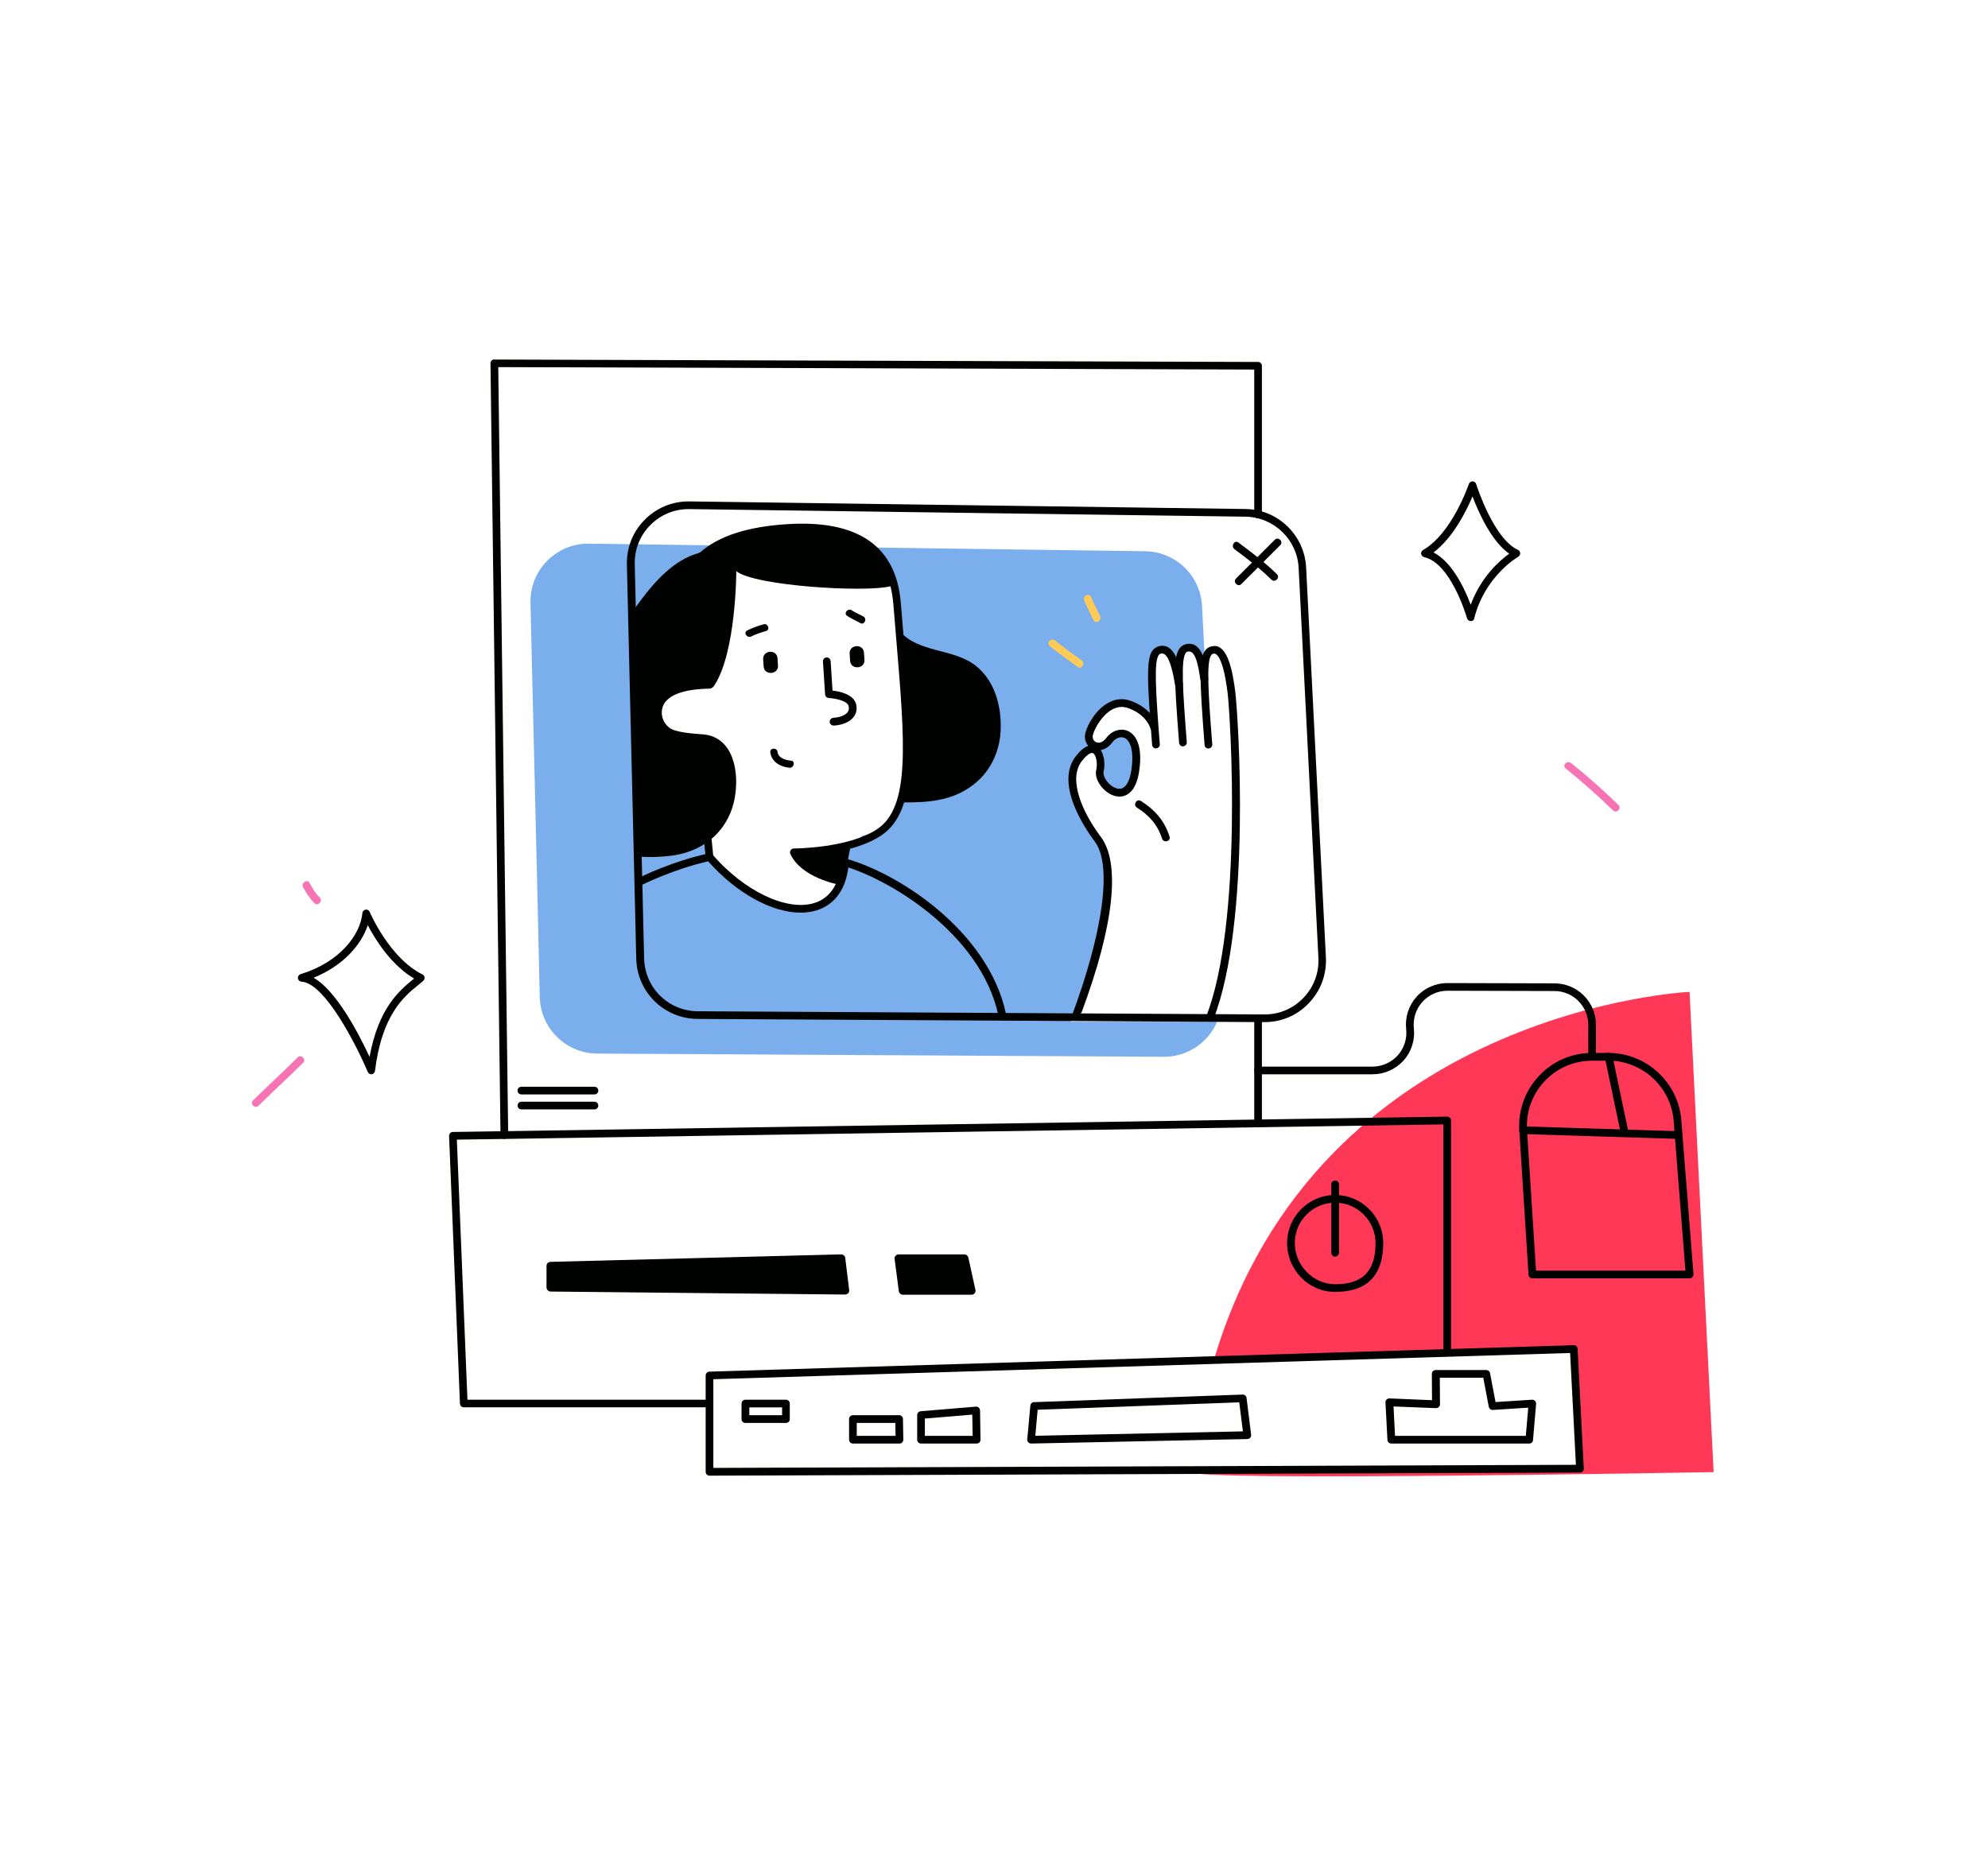<svg width="521" height="491" viewBox="0 0 521 491" fill="none" xmlns="http://www.w3.org/2000/svg">
<g filter="url(#filter0_b_56_788)">
<path d="M312.301 385.902C312.325 385.73 312.35 385.558 312.35 385.387L414.061 385.018L412.44 353.643L318.119 356.516C345.394 264.404 442.784 260.01 442.784 260.01L449.093 385.902C449.093 385.902 312.031 388.357 312.301 385.902Z" fill="#FF3857"/>
</g>
<g filter="url(#filter1_b_56_788)">
<path d="M305.105 277.024L305.053 277.023C305.03 277.023 305.007 277.023 304.985 277.023L156.531 276.189C154.525 276.176 152.578 275.779 150.744 275.008C149.861 274.636 149.008 274.178 148.21 273.645C147.418 273.117 146.673 272.511 145.993 271.843C145.313 271.176 144.693 270.441 144.151 269.659C143.603 268.87 143.129 268.026 142.742 267.15C141.937 265.33 141.505 263.39 141.457 261.385L140.843 234.576L139.321 170.697L139.027 158.029C138.973 155.952 139.334 153.932 140.1 152.023C140.467 151.107 140.928 150.223 141.469 149.394C142.005 148.574 142.624 147.802 143.309 147.099C143.998 146.392 144.76 145.749 145.572 145.189C146.392 144.624 147.271 144.138 148.184 143.745C150.084 142.927 152.105 142.513 154.192 142.513C154.25 142.513 154.309 142.513 154.371 142.514L300.099 144.502C303.968 144.55 307.632 146.055 310.416 148.74C311.775 150.051 312.864 151.581 313.653 153.288C314.468 155.051 314.93 156.935 315.026 158.889L315.811 174.527L315.682 174.591L315.517 174.674C315.517 173.999 315.298 173.993 315.087 173.987C314.876 173.981 314.657 173.974 314.657 173.299C314.654 172.847 314.545 172.417 314.333 172.019C314.139 171.655 313.865 171.329 313.519 171.049C312.875 170.529 312.025 170.219 311.243 170.219C310.628 170.219 310.119 170.404 309.771 170.755C309.442 171.087 309.277 171.546 309.281 172.121C309.297 174.2 309.23 175.649 309.152 177.327L309.152 177.33L309.151 177.338C309.111 178.208 309.069 179.107 309.036 180.173C308.824 179.268 308.775 178.289 308.726 177.342C308.672 176.273 308.616 175.167 308.327 174.159C308.172 173.616 307.964 173.145 307.691 172.718C307.385 172.238 307.005 171.826 306.531 171.458C306.124 171.144 305.581 170.977 304.961 170.977C303.959 170.977 302.912 171.407 302.228 172.098C301.712 172.62 301.443 173.247 301.449 173.913C301.466 175.866 301.493 177.852 301.52 179.772L301.52 179.784L301.52 179.788C301.574 183.632 301.63 187.606 301.597 191.515C301.477 191.346 301.467 190.607 301.457 189.893C301.448 189.223 301.44 188.591 301.334 188.591C301.276 188.591 301.193 188.777 301.081 189.159C299.881 187.731 298.777 186.687 297.705 185.967C297.112 185.569 296.517 185.264 295.935 185.061C295.322 184.847 294.7 184.738 294.089 184.738C293.486 184.738 292.872 184.843 292.264 185.051C291.633 185.266 290.987 185.599 290.343 186.041C289.678 186.497 288.994 187.084 288.311 187.785C287.607 188.508 286.882 189.375 286.155 190.362C285.825 190.808 285.664 191.416 285.69 192.121C285.714 192.763 285.893 193.448 286.196 194.047C286.686 195.02 287.404 195.601 288.116 195.601C288.248 195.601 288.381 195.581 288.512 195.542C289.166 195.349 289.889 194.912 290.654 194.448C291.258 194.082 291.884 193.703 292.526 193.414C293.254 193.085 293.894 192.926 294.482 192.926C295.925 192.926 297.144 193.894 298.209 195.885C298.209 197.307 298.064 199.595 297.657 201.753C297.432 202.945 297.15 203.97 296.821 204.799C296.438 205.764 295.988 206.466 295.484 206.884C294.772 207.477 294.01 207.778 293.221 207.778C292.634 207.778 292.056 207.611 291.503 207.281C290.968 206.961 290.485 206.507 290.068 205.93C289.443 205.068 289.02 204.002 288.845 202.849C288.655 201.599 288.769 200.286 289.175 199.052C289.337 198.571 289.262 198.093 288.958 197.67C288.727 197.348 288.376 197.073 287.943 196.875C287.525 196.684 287.051 196.578 286.608 196.578C286.154 196.578 285.742 196.687 285.418 196.892C284.478 197.493 283.704 198.181 283.116 198.937C282.561 199.651 282.156 200.447 281.914 201.302C281.686 202.103 281.595 202.981 281.642 203.911C281.685 204.773 281.849 205.707 282.129 206.687C282.104 210.373 283.298 212.809 285.369 215.771C285.438 215.869 285.518 215.981 285.602 216.099L285.604 216.101C286.407 217.222 287.902 219.308 288.913 222.948C290.15 227.403 290.288 232.843 289.322 239.118C288.6 243.841 287.451 248.759 285.906 253.734C284.462 258.386 282.663 263.124 280.558 267.817H318.978C318.409 269.156 317.65 270.405 316.723 271.53C315.8 272.65 314.725 273.63 313.528 274.442C311.039 276.131 308.126 277.023 305.105 277.023L305.105 277.024ZM211.185 143.61C209.433 143.61 207.645 143.706 205.873 143.896C204.121 144.083 202.368 144.363 200.664 144.729C198.963 145.093 197.297 145.545 195.712 146.072C194.115 146.603 192.587 147.215 191.171 147.89C190.433 148.248 189.993 149.019 189.993 149.952C189.477 151.982 189.049 154.012 188.635 155.976C187.753 160.164 186.92 164.118 185.341 167.771C184.494 169.73 183.507 171.431 182.322 172.972C181.683 173.804 180.975 174.6 180.217 175.337C179.425 176.108 178.551 176.843 177.619 177.522C177.203 177.827 176.788 178.121 176.388 178.405L176.384 178.408C174.718 179.591 173.145 180.708 172.07 182.128C170.881 183.699 170.398 185.503 170.549 187.808C170.695 190.073 171.536 192.116 173.121 194.056C174.617 195.888 176.582 197.386 178.307 198.61C179.052 199.133 179.844 199.608 180.611 200.068C181.832 200.8 182.985 201.492 183.975 202.364C184.507 202.833 184.94 203.309 185.298 203.819C185.699 204.391 185.998 204.992 186.212 205.656C186.523 206.624 186.632 207.836 186.547 209.363C186.472 210.712 186.259 212.128 186.053 213.498C185.824 215.025 185.607 216.468 185.598 217.686C185.569 220.602 186.149 223.3 187.324 225.706C188.41 227.93 190.009 229.918 192.076 231.615C193.993 233.189 196.303 234.506 198.941 235.531C201.415 236.492 204.128 237.178 207.006 237.571C207.916 237.696 208.803 237.759 209.642 237.759C211.574 237.759 213.295 237.427 214.759 236.773C216.422 236.031 217.77 234.862 218.765 233.299C219.141 232.712 219.416 232.044 219.604 231.258C219.772 230.556 219.858 229.826 219.941 229.119C220.053 228.17 220.169 227.189 220.484 226.254C220.941 224.883 221.667 223.593 222.705 222.31C223.542 221.276 224.576 220.251 225.958 219.085C240.838 215.752 238.43 191.826 236.991 177.53C236.791 175.546 236.603 173.673 236.49 172.121C236.393 170.81 236.331 169.475 236.266 168.062C236.079 164.001 235.885 159.803 234.809 156.099C234.227 154.094 233.448 152.435 232.427 151.025C231.871 150.258 231.234 149.56 230.536 148.951C229.8 148.311 228.97 147.747 228.069 147.276C225.718 146.051 223.032 145.116 220.085 144.496C217.29 143.908 214.295 143.61 211.185 143.61Z" fill="#7BAEED"/>
</g>
<g filter="url(#filter2_b_56_788)">
<path d="M385.46 162.816C385.243 162.816 385.026 162.744 384.849 162.614C384.666 162.478 384.537 162.294 384.478 162.08C384.477 162.076 384.472 162.061 384.465 162.037C384.18 161.088 383.114 157.726 381.34 154.298C380.239 152.172 379.07 150.416 377.864 149.079C376.371 147.423 374.813 146.404 373.234 146.048C372.823 145.952 372.522 145.632 372.448 145.214C372.379 144.823 372.572 144.419 372.939 144.183C380.533 139.858 384.901 127.004 384.944 126.875C385.017 126.669 385.144 126.496 385.312 126.375C385.482 126.252 385.686 126.188 385.902 126.188C386.342 126.188 386.736 126.48 386.859 126.899C386.86 126.901 386.861 126.906 386.864 126.913L386.865 126.919C387.076 127.569 388.217 131 390.048 134.686C391.159 136.92 392.309 138.818 393.469 140.328C394.909 142.202 396.369 143.483 397.808 144.133C398.147 144.279 398.373 144.617 398.398 145.017C398.423 145.391 398.22 145.757 397.882 145.95C397.878 145.952 397.326 146.264 396.432 146.934C395.645 147.522 394.434 148.511 393.129 149.878C391.668 151.408 390.388 153.092 389.324 154.885C387.996 157.121 387.001 159.534 386.368 162.055C386.344 162.482 385.945 162.816 385.46 162.816ZM385.902 130.14C384.292 133.954 380.825 140.932 375.689 144.821C377.86 145.934 379.927 148.04 381.833 151.081C382.57 152.258 383.284 153.578 383.954 155.005C384.478 156.122 384.977 157.305 385.435 158.52C386.615 155.313 388.347 152.356 390.582 149.731C392.47 147.512 394.313 146.01 395.525 145.14C390.889 141.936 387.506 134.367 385.902 130.14Z" fill="#000200"/>
</g>
<g filter="url(#filter3_b_56_788)">
<path d="M97.415 281.613L97.316 281.613C96.924 281.613 96.557 281.372 96.383 280.999C95.919 279.899 94.913 277.607 93.399 274.629C91.945 271.772 90.472 269.165 89.021 266.883C87.244 264.087 85.55 261.865 83.986 260.279C83.101 259.381 82.248 258.679 81.451 258.191C80.592 257.666 79.776 257.378 79.026 257.333C78.537 257.309 78.143 256.945 78.069 256.449C78.02 255.961 78.313 255.517 78.781 255.369C81.28 254.607 83.594 253.57 85.659 252.288C87.551 251.114 89.222 249.743 90.626 248.213C91.926 246.797 92.966 245.284 93.716 243.714C94.071 242.971 94.357 242.221 94.566 241.484C94.772 240.761 94.904 240.047 94.96 239.363C95.009 238.893 95.354 238.528 95.819 238.454C95.873 238.446 95.928 238.441 95.983 238.441C96.391 238.441 96.751 238.687 96.899 239.068C96.947 239.187 102.055 251.147 110.721 255.443C111.025 255.595 111.237 255.894 111.261 256.204C111.31 256.522 111.184 256.869 110.942 257.088C110.401 257.569 109.903 257.986 109.419 258.364L109.392 258.387C108.506 259.11 107.502 259.931 106.438 261.007C105.201 262.259 104.143 263.597 103.204 265.099C102.651 265.984 102.134 266.937 101.668 267.934C101.159 269.021 100.694 270.194 100.285 271.421C99.374 274.152 98.697 277.284 98.274 280.729C98.225 281.167 97.864 281.538 97.415 281.613ZM96.383 242.53C95.513 245.181 93.868 247.798 91.627 250.097C90.409 251.346 89.022 252.494 87.504 253.508C85.88 254.592 84.094 255.533 82.194 256.302C84.83 257.803 87.717 260.992 90.774 265.782C93.341 269.805 95.495 274.128 96.85 277.047C97.4 274.034 98.167 271.275 99.129 268.846C99.959 266.754 100.961 264.838 102.109 263.151C103.044 261.776 104.084 260.532 105.287 259.346C106.325 258.325 107.303 257.523 108.165 256.815L108.192 256.793C108.23 256.762 108.267 256.731 108.302 256.702C108.379 256.636 108.451 256.574 108.536 256.523C105.866 254.945 103.304 252.612 100.922 249.591C98.844 246.955 97.307 244.296 96.383 242.53Z" fill="#000200"/>
</g>
<g filter="url(#filter4_b_56_788)">
<path d="M285.91 156.458C285.394 155.255 283.651 156.286 284.167 157.489C284.903 159.208 285.787 160.853 286.548 162.546C287.088 163.725 288.831 162.694 288.291 161.515C287.53 159.821 286.646 158.177 285.91 156.458Z" fill="#FFCB56"/>
</g>
<g filter="url(#filter5_b_56_788)">
<path d="M276.507 167.898C275.5 167.088 274.077 168.512 275.083 169.322C277.464 171.262 279.969 173.054 282.448 174.846C283.479 175.607 284.51 173.84 283.455 173.103C281.098 171.409 278.741 169.74 276.507 167.898Z" fill="#FFCB56"/>
</g>
<g filter="url(#filter6_b_56_788)">
<path d="M66.334 288.439C65.401 289.347 66.825 290.771 67.758 289.862C71.588 286.057 75.59 282.424 79.419 278.619C80.352 277.71 78.928 276.286 77.996 277.195C74.166 281 70.189 284.658 66.334 288.439Z" fill="#F674B4"/>
</g>
<g filter="url(#filter7_b_56_788)">
<path d="M81.162 231.507C80.573 230.353 78.83 231.384 79.419 232.538C80.229 234.084 81.187 235.508 82.39 236.76C83.274 237.669 84.698 236.245 83.814 235.312C82.734 234.182 81.874 232.906 81.162 231.507Z" fill="#F674B4"/>
</g>
<g filter="url(#filter8_b_56_788)">
<path d="M411.728 200.01C410.722 199.2 409.298 200.624 410.304 201.434C414.625 204.895 418.749 208.578 422.726 212.432C423.659 213.34 425.083 211.917 424.15 211.008C420.173 207.154 416.049 203.471 411.728 200.01Z" fill="#F674B4"/>
</g>
<g filter="url(#filter9_b_56_788)">
<path d="M324.551 142.217C323.52 141.432 322.489 143.199 323.52 143.961C326.883 146.465 330.222 148.993 333.217 151.964C334.15 152.848 335.574 151.424 334.641 150.515C331.523 147.447 328.037 144.82 324.551 142.217Z" fill="#000200"/>
</g>
<g filter="url(#filter10_b_56_788)">
<path d="M323.913 151.669C323.004 152.577 324.428 154.026 325.336 153.093L335.525 142.905C336.433 141.996 335.009 140.572 334.101 141.481C330.713 144.869 327.3 148.281 323.913 151.669Z" fill="#000200"/>
</g>
<g filter="url(#filter11_b_56_788)">
<path d="M331.4 267.938H331.278L182.824 267.104C174.028 267.03 166.964 260.096 166.744 251.318L164.289 147.987C164.19 143.551 165.847 139.383 168.953 136.252C170.484 134.71 172.256 133.51 174.222 132.686C176.196 131.86 178.297 131.44 180.467 131.44H180.664L326.392 133.429C328.471 133.453 330.493 133.872 332.403 134.673C334.251 135.449 335.924 136.552 337.375 137.952C338.827 139.352 339.99 140.985 340.833 142.805C341.705 144.686 342.199 146.694 342.301 148.773L347.481 250.974C347.591 253.204 347.261 255.375 346.499 257.425C345.733 259.486 344.56 261.347 343.013 262.955C342.265 263.751 341.436 264.47 340.549 265.09C339.671 265.705 338.726 266.231 337.741 266.653C336.757 267.074 335.722 267.397 334.665 267.612C333.601 267.829 332.502 267.938 331.4 267.938ZM180.492 133.454C178.59 133.454 176.751 133.819 175.026 134.54C173.308 135.258 171.761 136.305 170.426 137.652C167.7 140.402 166.253 144.055 166.351 147.938L168.806 251.269C169.003 258.97 175.182 265.042 182.873 265.091L331.327 265.925H331.425C333.359 265.925 335.225 265.546 336.97 264.799C338.722 264.049 340.284 262.958 341.613 261.555C342.968 260.139 343.994 258.512 344.661 256.719C345.327 254.929 345.615 253.029 345.517 251.072L340.337 148.871C340.247 147.051 339.813 145.294 339.049 143.648C338.309 142.056 337.289 140.628 336.016 139.404C334.744 138.18 333.278 137.215 331.657 136.536C329.984 135.834 328.213 135.466 326.392 135.442L180.664 133.454H180.492Z" fill="#000200"/>
</g>
<g filter="url(#filter12_b_56_788)">
<path d="M131.171 297.545L128.544 95.253C128.544 94.983 128.642 94.713 128.838 94.541C129.035 94.345 129.256 94.198 129.55 94.247L329.706 94.885C330.271 94.885 330.713 95.327 330.713 95.892V134.877C330.713 135.442 330.271 135.884 329.706 135.884C329.142 135.884 328.7 135.442 328.7 134.877V96.874L130.581 96.235L133.184 297.521C133.184 298.085 132.742 298.552 132.177 298.552C131.637 298.552 131.171 298.11 131.171 297.545Z" fill="#000200"/>
</g>
<g filter="url(#filter13_b_56_788)">
<path d="M328.7 294.501C328.7 295.066 329.142 295.508 329.707 295.508C330.271 295.508 330.713 295.066 330.713 294.501V266.907C330.05 266.932 329.363 266.932 328.7 267.005V294.501Z" fill="#000200"/>
</g>
<g filter="url(#filter14_b_56_788)">
<path d="M122.504 366.924L119.73 298.748L378.266 294.747V354.968C378.929 354.771 379.592 354.6 380.279 354.501V293.716C380.279 293.445 380.181 293.175 379.985 293.004C379.788 292.807 379.518 292.734 379.273 292.709L118.675 296.735C118.405 296.735 118.135 296.858 117.963 297.054C117.766 297.251 117.668 297.521 117.693 297.791L120.54 367.955C120.565 368.495 121.007 368.912 121.547 368.912H186.089C186.064 368.74 186.015 368.568 185.991 368.421C185.868 367.906 185.868 367.39 185.966 366.924H122.504Z" fill="#000200"/>
</g>
<g filter="url(#filter15_b_56_788)">
<path d="M220.435 328.822C220.803 328.822 221.146 328.994 221.343 329.289C221.441 329.436 221.49 329.583 221.515 329.755L222.546 338.176C222.57 338.47 222.497 338.74 222.349 338.937C222.153 339.182 221.834 339.354 221.49 339.354L144.28 338.569C144.133 338.569 143.986 338.544 143.863 338.47C143.495 338.299 143.225 337.93 143.225 337.488V331.817C143.225 331.596 143.298 331.4 143.397 331.228C143.544 330.983 143.863 330.811 144.231 330.786L220.435 328.822Z" fill="#000200"/>
</g>
<g filter="url(#filter16_b_56_788)">
<path d="M235.557 338.47C235.582 338.667 235.68 338.863 235.803 339.011C235.999 339.256 236.294 339.403 236.613 339.403H254.608C254.952 339.403 255.246 339.256 255.443 339.011C255.639 338.765 255.713 338.446 255.639 338.127L253.773 329.657C253.724 329.411 253.577 329.215 253.405 329.068C253.233 328.92 252.988 328.822 252.742 328.822H235.508C235.189 328.822 234.894 328.97 234.722 329.191C234.502 329.387 234.403 329.681 234.452 330.001L235.557 338.47Z" fill="#000200"/>
</g>
<g filter="url(#filter17_b_56_788)">
<path d="M349.911 338.667C348.213 338.667 346.565 338.328 345.012 337.659C343.513 337.013 342.166 336.088 341.009 334.911C339.852 333.733 338.943 332.363 338.308 330.837C337.65 329.257 337.317 327.58 337.317 325.852C337.317 324.154 337.65 322.506 338.308 320.953C338.943 319.454 339.852 318.107 341.009 316.95C342.166 315.792 343.513 314.884 345.012 314.249C346.565 313.591 348.213 313.258 349.911 313.258C351.609 313.258 353.257 313.591 354.81 314.249C356.309 314.884 357.656 315.792 358.814 316.95C359.971 318.107 360.88 319.454 361.514 320.953C362.172 322.506 362.505 324.154 362.505 325.852C362.505 327.97 362.238 329.853 361.711 331.448C361.185 333.041 360.387 334.389 359.338 335.454C358.291 336.519 356.966 337.329 355.4 337.863C353.835 338.396 351.988 338.667 349.911 338.667ZM349.911 315.271C348.483 315.271 347.097 315.551 345.793 316.103C344.533 316.636 343.401 317.399 342.43 318.37C341.458 319.342 340.695 320.474 340.162 321.734C339.61 323.038 339.33 324.424 339.33 325.852C339.33 331.707 344.176 336.654 349.911 336.654C351.712 336.654 353.293 336.435 354.609 336.002C355.272 335.784 355.885 335.507 356.431 335.178C356.978 334.849 357.475 334.457 357.908 334.015C358.342 333.572 358.725 333.065 359.047 332.506C359.369 331.949 359.641 331.323 359.854 330.647C360.277 329.303 360.492 327.69 360.492 325.852C360.486 324.424 360.202 323.038 359.647 321.734C359.111 320.474 358.346 319.342 357.374 318.37C356.403 317.399 355.272 316.636 354.016 316.103C352.714 315.551 351.333 315.271 349.911 315.271Z" fill="#000200"/>
</g>
<g filter="url(#filter18_b_56_788)">
<path d="M348.904 328.405V310.459C348.904 309.894 349.346 309.452 349.911 309.452C350.476 309.452 350.918 309.894 350.918 310.459V328.405C350.918 328.969 350.451 329.411 349.911 329.411C349.346 329.411 348.904 328.969 348.904 328.405Z" fill="#000200"/>
</g>
<g filter="url(#filter19_b_56_788)">
<path d="M136.645 286.891C136.081 286.891 135.639 286.449 135.639 285.884C135.639 285.32 136.081 284.878 136.645 284.878H155.794C156.359 284.878 156.801 285.32 156.801 285.884C156.801 286.425 156.359 286.891 155.794 286.891H136.645Z" fill="#000200"/>
</g>
<g filter="url(#filter20_b_56_788)">
<path d="M136.645 290.819C136.081 290.819 135.639 290.377 135.639 289.812C135.639 289.248 136.081 288.806 136.645 288.806H155.794C156.359 288.806 156.801 289.248 156.801 289.812C156.801 290.377 156.359 290.819 155.794 290.819H136.645Z" fill="#000200"/>
</g>
<g filter="url(#filter21_b_56_788)">
<path d="M217.439 189.256C217.415 188.691 217.832 188.224 218.372 188.175C220.115 188.053 221.515 187.513 222.128 186.702C222.472 186.26 222.546 185.72 222.399 185.082C222.079 183.658 218.667 183.044 217.194 182.971C216.678 182.946 216.261 182.529 216.236 182.038L215.672 173.421C215.647 172.856 216.065 172.39 216.605 172.341C217.145 172.292 217.636 172.733 217.685 173.274L218.176 181.031C219.993 181.228 223.749 181.989 224.363 184.616C224.657 185.843 224.436 186.972 223.749 187.905C222.767 189.231 220.901 190.041 218.52 190.213C218.495 190.188 218.471 190.188 218.446 190.188C217.93 190.188 217.464 189.771 217.439 189.256Z" fill="#000200"/>
</g>
<g filter="url(#filter22_b_56_788)">
<path d="M222.791 173.224C222.938 175.655 226.719 175.409 226.547 172.979L226.425 171.089C226.277 168.658 222.521 168.904 222.668 171.334L222.791 173.224Z" fill="#000200"/>
</g>
<g filter="url(#filter23_b_56_788)">
<path d="M200.131 174.698C200.279 177.128 204.059 176.883 203.887 174.452L203.765 172.562C203.617 170.132 199.861 170.377 200.009 172.808L200.131 174.698Z" fill="#000200"/>
</g>
<g filter="url(#filter24_b_56_788)">
<path d="M195.811 165.271C194.73 165.811 195.786 167.382 196.866 166.842C198.094 166.228 199.419 165.811 200.745 165.418C201.899 165.099 201.285 163.332 200.131 163.651C198.634 164.068 197.21 164.584 195.811 165.271Z" fill="#000200"/>
</g>
<g filter="url(#filter25_b_56_788)">
<path d="M223.233 159.992C222.251 159.305 220.999 160.729 221.981 161.416C223.086 162.177 224.289 162.668 225.443 163.331C226.498 163.945 227.333 162.251 226.302 161.637C225.295 161.048 224.191 160.655 223.233 159.992Z" fill="#000200"/>
</g>
<g filter="url(#filter26_b_56_788)">
<path d="M203.765 197.087C203.617 195.884 201.727 196.007 201.874 197.21C202.194 199.763 204.55 201.04 206.907 201.261C208.11 201.334 208.503 199.493 207.3 199.395C205.876 199.272 203.961 198.732 203.765 197.087Z" fill="#000200"/>
</g>
<g filter="url(#filter27_b_56_788)">
<path d="M261.654 266.22C257.063 244.493 232.145 229.739 219.845 226.67C219.305 226.523 218.986 225.982 219.109 225.442C219.231 224.902 219.796 224.583 220.336 224.706C235.066 228.364 259.027 243.978 263.642 265.778C263.765 266.318 263.421 266.858 262.857 266.981C262.783 267.03 262.709 267.03 262.636 267.03C262.169 267.03 261.752 266.711 261.654 266.22Z" fill="#000200"/>
</g>
<g filter="url(#filter28_b_56_788)">
<path d="M185.598 225.787C176.564 227.849 168.683 231.752 168.585 231.801C168.094 232.047 167.48 231.85 167.235 231.359C166.989 230.868 167.185 230.255 167.676 230.009C168.02 229.837 176.195 225.762 185.745 223.7C186.114 223.626 186.482 223.749 186.727 224.019C195.025 233.618 206.245 238.97 213.438 236.711C217.415 235.459 219.821 231.973 220.385 226.646C220.434 226.081 220.95 225.688 221.49 225.737C222.055 225.787 222.448 226.302 222.398 226.842C221.564 234.674 217.39 237.571 214.051 238.626C212.726 239.044 211.302 239.24 209.829 239.24C202.341 239.24 193.012 234.183 185.598 225.787Z" fill="#000200"/>
</g>
<g filter="url(#filter29_b_56_788)">
<path d="M236.073 158.004C234.87 143.126 224.804 136.203 206.244 137.406C195.909 138.069 188.372 140.499 183.487 144.796C183.315 144.82 183.167 144.894 183.02 145.017C176.784 146.686 171.752 152.259 167.996 157.267C167.161 158.347 166.375 159.477 165.614 160.63L167.136 224.509C170.107 224.804 173.151 224.657 175.925 224.313C179.117 223.92 182.063 222.889 184.591 221.269L184.935 224.78C184.984 225.295 185.426 225.688 185.942 225.688C185.966 225.688 186.015 225.688 186.04 225.688C186.604 225.639 186.997 225.148 186.948 224.583L186.482 219.894C188.888 217.856 190.778 215.156 191.883 211.842C193.773 206.171 193.626 196.031 187.071 193.184C185.893 192.668 184.64 192.496 183.364 192.447C182.21 192.324 176.932 192.079 175.287 190.68C173.814 189.428 173.495 187.905 173.446 187.095C173.372 185.794 173.765 184.64 174.649 183.683C176.49 181.694 180.418 180.59 185.991 180.516C186.482 180.516 186.899 180.123 187.194 179.706C192.963 170.868 192.963 149.73 192.963 149.73C197.75 153.609 226.817 155.377 233.372 153.683C233.716 155.082 233.961 156.604 234.109 158.224C234.354 161.391 234.624 164.436 234.87 167.357C237.177 194.902 238.601 211.547 229.862 217.365C222.374 222.374 208.208 222.423 208.061 222.423C207.717 222.423 207.398 222.595 207.202 222.889C207.005 223.184 206.981 223.552 207.128 223.847C209.952 230.082 219.6 231.85 219.992 231.924C220.042 231.924 220.115 231.948 220.164 231.948C220.631 231.948 221.073 231.604 221.146 231.113L222.718 222.791C222.742 222.693 222.742 222.595 222.742 222.496C225.688 221.711 228.585 220.581 230.942 219.01C240.664 212.505 239.215 195.442 236.834 167.136C236.588 164.215 236.343 161.17 236.073 158.004Z" fill="#000200"/>
</g>
<g filter="url(#filter30_b_56_788)">
<path d="M235.656 165.271C236.417 172.734 237.791 179.976 237.57 187.415C237.988 192.03 237.89 196.596 236.785 200.942C236.76 204.084 236.662 207.202 236.49 210.344C243.168 210.393 249.477 210.001 255.025 205.753C259.886 202.046 262.317 196.326 262.268 190.287C262.268 184.493 260.525 178.478 255.909 174.673C250.042 169.837 240.59 171.31 235.656 165.271Z" fill="#000200"/>
</g>
<g filter="url(#filter31_b_56_788)">
<path d="M280.822 266.61C280.815 266.61 280.81 266.608 280.807 266.603C280.797 266.589 280.804 266.552 280.827 266.491C284.862 255.694 287.577 245.764 288.677 237.776C289.232 233.746 289.372 230.248 289.092 227.379C288.804 224.427 288.072 222.148 286.915 220.607C286.268 219.746 285.28 218.359 284.247 216.641C283.025 214.61 282.048 212.629 281.343 210.753C280.441 208.355 279.991 206.14 280.004 204.17C280.012 203.04 280.173 201.974 280.484 201.001C280.82 199.949 281.341 198.979 282.03 198.119C283.132 196.731 284.206 195.855 285.222 195.517C284.392 194.587 284.124 193.307 284.485 192.006C285.054 189.905 287.216 185.915 290.598 184.15C291.682 183.572 292.799 183.278 293.918 183.278C294.679 183.278 295.454 183.415 296.22 183.683C297.567 184.149 298.779 184.78 299.823 185.559C300.664 186.186 301.399 186.911 302.008 187.713C303.104 189.157 303.41 190.349 303.413 190.361C303.486 190.626 303.446 190.913 303.306 191.147C303.169 191.374 302.955 191.531 302.701 191.589C302.614 191.612 302.524 191.624 302.434 191.624C302.214 191.624 301.998 191.552 301.825 191.42C301.645 191.282 301.523 191.095 301.474 190.877C301.473 190.873 301.471 190.869 301.469 190.862C301.276 190.256 300.085 187.153 295.582 185.598C295.047 185.414 294.504 185.32 293.967 185.32C293.163 185.32 292.352 185.529 291.555 185.942C290.067 186.735 288.915 188.085 288.211 189.078C287.393 190.231 286.734 191.527 286.449 192.546C286.159 193.586 286.652 194.255 287.21 194.535C287.417 194.634 287.655 194.687 287.898 194.687C288.234 194.687 288.572 194.591 288.901 194.403C289.28 194.186 289.636 193.85 289.96 193.405C290.959 192.073 292.45 191.277 293.947 191.277C294.493 191.277 295.018 191.382 295.508 191.589C295.801 191.708 296.248 191.939 296.712 192.363C297.22 192.827 297.645 193.425 297.975 194.139C298.385 195.023 298.649 196.09 298.76 197.309C298.891 198.744 298.813 200.412 298.528 202.268C297.864 206.595 296.119 208.087 294.772 208.577C294.341 208.736 293.881 208.817 293.404 208.817C292.146 208.817 290.801 208.252 289.616 207.227C288.154 205.959 286.865 203.821 287.284 201.9C287.489 200.954 287.498 199.938 287.308 199.04C287.135 198.215 286.814 197.614 286.449 197.432C286.377 197.396 286.293 197.377 286.198 197.377C285.581 197.377 284.634 198.113 283.601 199.395C282.688 200.537 282.171 201.959 282.066 203.623C281.97 205.138 282.213 206.862 282.788 208.746C283.311 210.46 284.104 212.293 285.145 214.196C286.099 215.941 287.231 217.693 288.511 219.404C289.157 220.266 289.704 221.288 290.136 222.442C290.565 223.589 290.893 224.894 291.108 226.321C291.538 229.167 291.54 232.58 291.114 236.466C290.687 240.351 289.828 244.755 288.56 249.557C287.282 254.394 285.572 259.695 283.479 265.312C283.328 265.688 282.934 265.951 282.521 265.951C282.394 265.951 282.272 265.924 282.177 265.877C282.143 265.863 282.104 265.857 282.062 265.857C281.828 265.857 281.528 266.072 281.322 266.233C281.248 266.292 281.177 266.351 281.114 266.403C280.974 266.519 280.865 266.61 280.822 266.61ZM293.883 193.269C293.466 193.269 293.028 193.39 292.616 193.619C292.195 193.853 291.812 194.195 291.506 194.608C291.064 195.202 290.564 195.677 290.021 196.02C289.533 196.328 289.008 196.53 288.462 196.621C288.922 197.294 289.236 198.205 289.368 199.254C289.493 200.254 289.442 201.333 289.223 202.292C289.129 202.73 289.25 203.315 289.564 203.94C289.876 204.561 290.357 205.179 290.917 205.68C291.315 206.032 291.732 206.306 292.156 206.494C292.574 206.681 292.98 206.775 293.362 206.775C293.602 206.775 293.828 206.737 294.035 206.662C294.624 206.441 295.136 205.921 295.557 205.116C295.981 204.305 296.295 203.239 296.49 201.949C296.683 200.665 296.77 199.482 296.748 198.432C296.728 197.474 296.618 196.62 296.419 195.894C296.239 195.232 295.987 194.68 295.672 194.253C295.382 193.861 295.046 193.584 294.673 193.43C294.43 193.323 294.164 193.269 293.883 193.269L293.883 193.269Z" fill="#000200"/>
</g>
<g filter="url(#filter32_b_56_788)">
<path d="M301.94 195.271C300.541 177.496 300.418 172.39 302.21 170.328C302.751 169.714 303.462 169.37 304.371 169.297C308.299 169.027 309.281 175.238 309.919 178.945L309.968 179.215C310.066 179.755 309.698 180.295 309.133 180.393C308.593 180.491 308.053 180.123 307.955 179.559L307.906 179.288C307.538 177.104 306.531 171.31 304.567 171.31C304.543 171.31 304.518 171.31 304.494 171.31C304.027 171.334 303.855 171.482 303.732 171.629C302.358 173.225 302.898 181.572 303.953 195.099C304.003 195.663 303.585 196.13 303.021 196.179C303.021 196.203 302.996 196.203 302.947 196.203C302.431 196.203 301.989 195.811 301.94 195.271Z" fill="#000200"/>
</g>
<g filter="url(#filter33_b_56_788)">
<path d="M309.011 194.73C307.611 176.956 307.488 171.85 309.281 169.788C309.821 169.174 310.533 168.83 311.441 168.757C315.05 168.56 315.934 173.642 316.474 177.03L316.621 177.963C316.719 178.503 316.351 179.043 315.786 179.141C315.222 179.239 314.706 178.871 314.608 178.306L314.461 177.349C314.068 174.869 313.405 170.77 311.637 170.77C311.613 170.77 311.588 170.77 311.564 170.77C311.097 170.794 310.925 170.941 310.803 171.089C309.428 172.685 309.968 181.031 311.024 194.559C311.073 195.123 310.655 195.59 310.091 195.639C310.091 195.663 310.066 195.663 310.017 195.663C309.502 195.663 309.06 195.27 309.011 194.73Z" fill="#000200"/>
</g>
<g filter="url(#filter34_b_56_788)">
<path d="M317.701 195.124C316.646 181.597 316.106 173.274 317.48 171.654C317.603 171.507 317.799 171.359 318.241 171.335H318.266C318.683 171.335 320.5 171.924 321.703 181.474C322.489 187.857 325.803 241.916 316.032 266.687C315.958 266.859 315.958 267.055 315.983 267.227C316.007 267.227 316.032 267.227 316.081 267.227C316.719 267.178 317.358 267.178 317.996 267.227C327.988 241.621 324.551 187.98 323.716 181.228C323.053 175.999 321.752 169.101 318.119 169.346C317.21 169.42 316.498 169.739 315.958 170.377C314.191 172.44 314.313 177.546 315.688 195.32C315.713 195.836 316.228 196.302 316.768 196.204C317.333 196.155 317.75 195.664 317.701 195.124Z" fill="#000200"/>
</g>
<g filter="url(#filter35_b_56_788)">
<path d="M298.97 209.952C297.865 209.264 296.858 211.007 297.938 211.695C301.13 213.683 303.389 216.212 304.542 219.845C304.96 221.073 306.899 220.533 306.506 219.305C305.205 215.156 302.627 212.235 298.97 209.952Z" fill="#000200"/>
</g>
<g filter="url(#filter36_b_56_788)">
<path d="M185.942 386.834C185.669 386.834 185.423 386.732 185.23 386.539C185.037 386.347 184.935 386.101 184.935 385.827V360.565C184.935 360.305 185.038 360.058 185.224 359.869C185.409 359.681 185.655 359.571 185.917 359.559L412.416 352.636C412.432 352.635 412.448 352.635 412.464 352.635C412.744 352.635 412.986 352.732 413.166 352.917C413.335 353.09 413.435 353.331 413.447 353.593L415.067 384.968C415.092 385.24 414.993 385.508 414.797 385.705C414.585 385.917 414.337 386.024 414.06 386.024L185.942 386.834ZM411.483 354.674L186.948 361.548V384.796L413.005 383.986L411.483 354.674Z" fill="#000200"/>
</g>
<g filter="url(#filter37_b_56_788)">
<path d="M270.222 378.413C269.957 378.413 269.688 378.297 269.486 378.094C269.285 377.868 269.192 377.596 269.216 377.308L270.026 368.47C270.05 368.221 270.161 367.991 270.339 367.823C270.517 367.654 270.745 367.562 270.983 367.562L325.631 365.573H325.68C325.93 365.573 326.167 365.662 326.35 365.822C326.532 365.982 326.652 366.207 326.687 366.457L327.89 376.105C327.916 376.414 327.833 376.679 327.645 376.891C327.45 377.109 327.182 377.235 326.908 377.235L270.222 378.413ZM324.772 367.611L271.941 369.55L271.327 376.375L325.73 375.221L324.772 367.611Z" fill="#000200"/>
</g>
<g filter="url(#filter38_b_56_788)">
<path d="M205.975 373.012H195.345C194.78 373.012 194.338 372.57 194.338 372.006V367.93C194.338 367.366 194.78 366.924 195.345 366.924H205.975C206.539 366.924 206.981 367.366 206.981 367.93V372.006C206.993 372.259 206.898 372.503 206.715 372.695C206.522 372.897 206.253 373.012 205.975 373.012ZM196.376 368.937V370.975H204.968V368.937H196.376Z" fill="#000200"/>
</g>
<g filter="url(#filter39_b_56_788)">
<path d="M400.779 378.413H364.617C364.077 378.413 363.635 377.993 363.61 377.456L363.095 367.636C363.071 367.376 363.187 367.077 363.389 366.875C363.579 366.685 363.849 366.58 364.15 366.58L375.296 367.047L375.247 360.148C375.247 359.859 375.354 359.6 375.541 359.436C375.734 359.243 375.98 359.142 376.253 359.142H389.51C389.748 359.142 389.978 359.223 390.158 359.372C390.338 359.52 390.457 359.726 390.492 359.952L391.941 367.538L401.491 366.924C401.516 366.922 401.541 366.921 401.566 366.921C401.824 366.921 402.09 367.032 402.276 367.219C402.492 367.461 402.594 367.733 402.571 368.004L401.761 377.48C401.761 377.739 401.658 377.976 401.472 378.149C401.29 378.32 401.043 378.413 400.779 378.413ZM365.206 368.691L365.599 376.4H399.871L400.509 369.011L391.229 369.6C391.2 369.603 391.17 369.604 391.14 369.604C390.682 369.604 390.266 369.254 390.173 368.79L388.725 361.155H377.334L377.383 368.102C377.383 368.394 377.269 368.656 377.063 368.839C376.895 369.007 376.654 369.104 376.327 369.133L365.206 368.691Z" fill="#000200"/>
</g>
<g filter="url(#filter40_b_56_788)">
<path d="M255.934 378.414H241.376C240.812 378.414 240.369 377.972 240.369 377.407V370.951C240.369 370.425 240.77 369.992 241.302 369.944L255.738 368.741C255.767 368.739 255.798 368.737 255.827 368.737C256.077 368.737 256.315 368.826 256.499 368.987C256.703 369.191 256.819 369.439 256.843 369.723L256.965 377.407C256.965 377.688 256.858 377.957 256.671 378.144C256.44 378.323 256.192 378.414 255.934 378.414ZM254.805 370.828L242.382 371.859V376.401H254.903L254.805 370.828Z" fill="#000200"/>
</g>
<g filter="url(#filter41_b_56_788)">
<path d="M235.729 378.413H223.528C222.963 378.413 222.521 377.971 222.521 377.407V371.981C222.521 371.417 222.963 370.975 223.528 370.975H235.631C236.177 370.975 236.638 371.424 236.638 371.957L236.736 377.382C236.736 377.663 236.628 377.931 236.441 378.119C236.277 378.306 236.018 378.413 235.729 378.413ZM224.534 373.012V376.4H234.698L234.649 373.012H224.534Z" fill="#000200"/>
</g>
<g filter="url(#filter42_b_56_788)">
<path d="M442.784 335.107H401.589C401.329 335.107 401.081 335.01 400.892 334.834C400.704 334.659 400.594 334.425 400.582 334.175L398.176 296.343C398.091 295.024 398.14 293.7 398.322 292.409C398.502 291.129 398.815 289.867 399.251 288.656C399.686 287.447 400.249 286.276 400.925 285.175C401.605 284.067 402.406 283.017 403.307 282.055C405.128 280.113 407.26 278.604 409.644 277.572C412.028 276.539 414.588 276.016 417.252 276.016H421.573C431.47 276.016 439.838 283.748 440.624 293.618L443.815 334.003C443.84 334.28 443.737 334.572 443.545 334.764C443.348 334.985 443.078 335.107 442.784 335.107ZM417.252 278.053C416.071 278.053 414.894 278.172 413.753 278.407C412.62 278.64 411.511 278.99 410.455 279.446C409.397 279.904 408.382 280.473 407.437 281.14C406.483 281.812 405.589 282.591 404.78 283.454C401.525 286.93 399.894 291.473 400.189 296.245L402.546 333.094H441.704L438.61 293.79C438.442 291.627 437.868 289.546 436.904 287.602C436.44 286.666 435.885 285.766 435.254 284.927C434.629 284.095 433.923 283.315 433.157 282.607C432.391 281.9 431.556 281.259 430.677 280.702C429.79 280.14 428.848 279.658 427.877 279.269C425.863 278.462 423.742 278.053 421.573 278.053H417.252Z" fill="#000200"/>
</g>
<g filter="url(#filter43_b_56_788)">
<path d="M439.887 298.552L399.159 297.276C398.594 297.251 398.152 296.785 398.177 296.245C398.201 295.68 398.643 295.287 399.208 295.263L439.936 296.539C440.501 296.564 440.943 297.03 440.918 297.57C440.894 298.135 440.452 298.552 439.912 298.552H439.887Z" fill="#000200"/>
</g>
<g filter="url(#filter44_b_56_788)">
<path d="M329.707 281.613C329.142 281.613 328.7 281.171 328.7 280.606C328.7 280.042 329.142 279.6 329.707 279.6H359.707C362.211 279.6 364.617 278.52 366.311 276.654C367.98 274.788 368.79 272.284 368.52 269.78C368.176 266.711 369.158 263.618 371.221 261.31C373.283 259.002 376.229 257.701 379.322 257.701H379.347L407.407 257.775C413.398 257.799 418.258 262.66 418.258 268.65V276.089C418.258 276.654 417.817 277.096 417.252 277.096C416.687 277.096 416.245 276.654 416.245 276.089V268.65C416.245 263.79 412.293 259.812 407.407 259.788L379.347 259.714H379.322C376.818 259.714 374.412 260.794 372.743 262.66C371.073 264.526 370.263 267.055 370.533 269.559C370.877 272.628 369.895 275.721 367.833 278.004C365.746 280.312 362.8 281.613 359.707 281.613H329.707Z" fill="#000200"/>
</g>
<g filter="url(#filter45_b_56_788)">
<path d="M424.764 297.104L420.591 277.219C420.468 276.679 420.836 276.139 421.376 276.016C421.916 275.893 422.456 276.261 422.579 276.801L426.753 296.687C426.875 297.227 426.507 297.767 425.967 297.89C425.869 297.914 425.82 297.914 425.746 297.914C425.28 297.914 424.862 297.595 424.764 297.104Z" fill="#000200"/>
</g>
<defs>
<filter id="filter0_b_56_788" x="309.845" y="257.555" width="141.703" height="131.893" filterUnits="userSpaceOnUse" color-interpolation-filters="sRGB">
<feFlood flood-opacity="0" result="BackgroundImageFix"/>
<feGaussianBlur in="BackgroundImageFix" stdDeviation="1.228"/>
<feComposite in2="SourceAlpha" operator="in" result="effect1_backgroundBlur_56_788"/>
<feBlend mode="normal" in="SourceGraphic" in2="effect1_backgroundBlur_56_788" result="shape"/>
</filter>
<filter id="filter1_b_56_788" x="136.566" y="140.058" width="184.867" height="139.421" filterUnits="userSpaceOnUse" color-interpolation-filters="sRGB">
<feFlood flood-opacity="0" result="BackgroundImageFix"/>
<feGaussianBlur in="BackgroundImageFix" stdDeviation="1.228"/>
<feComposite in2="SourceAlpha" operator="in" result="effect1_backgroundBlur_56_788"/>
<feBlend mode="normal" in="SourceGraphic" in2="effect1_backgroundBlur_56_788" result="shape"/>
</filter>
<filter id="filter2_b_56_788" x="369.979" y="123.733" width="30.875" height="41.539" filterUnits="userSpaceOnUse" color-interpolation-filters="sRGB">
<feFlood flood-opacity="0" result="BackgroundImageFix"/>
<feGaussianBlur in="BackgroundImageFix" stdDeviation="1.228"/>
<feComposite in2="SourceAlpha" operator="in" result="effect1_backgroundBlur_56_788"/>
<feBlend mode="normal" in="SourceGraphic" in2="effect1_backgroundBlur_56_788" result="shape"/>
</filter>
<filter id="filter3_b_56_788" x="75.609" y="235.986" width="38.117" height="48.082" filterUnits="userSpaceOnUse" color-interpolation-filters="sRGB">
<feFlood flood-opacity="0" result="BackgroundImageFix"/>
<feGaussianBlur in="BackgroundImageFix" stdDeviation="1.228"/>
<feComposite in2="SourceAlpha" operator="in" result="effect1_backgroundBlur_56_788"/>
<feBlend mode="normal" in="SourceGraphic" in2="effect1_backgroundBlur_56_788" result="shape"/>
</filter>
<filter id="filter4_b_56_788" x="281.617" y="153.467" width="9.231" height="12.055" filterUnits="userSpaceOnUse" color-interpolation-filters="sRGB">
<feFlood flood-opacity="0" result="BackgroundImageFix"/>
<feGaussianBlur in="BackgroundImageFix" stdDeviation="1.228"/>
<feComposite in2="SourceAlpha" operator="in" result="effect1_backgroundBlur_56_788"/>
<feBlend mode="normal" in="SourceGraphic" in2="effect1_backgroundBlur_56_788" result="shape"/>
</filter>
<filter id="filter5_b_56_788" x="272.284" y="165.202" width="14.069" height="12.285" filterUnits="userSpaceOnUse" color-interpolation-filters="sRGB">
<feFlood flood-opacity="0" result="BackgroundImageFix"/>
<feGaussianBlur in="BackgroundImageFix" stdDeviation="1.228"/>
<feComposite in2="SourceAlpha" operator="in" result="effect1_backgroundBlur_56_788"/>
<feBlend mode="normal" in="SourceGraphic" in2="effect1_backgroundBlur_56_788" result="shape"/>
</filter>
<filter id="filter6_b_56_788" x="63.575" y="274.448" width="18.604" height="18.161" filterUnits="userSpaceOnUse" color-interpolation-filters="sRGB">
<feFlood flood-opacity="0" result="BackgroundImageFix"/>
<feGaussianBlur in="BackgroundImageFix" stdDeviation="1.228"/>
<feComposite in2="SourceAlpha" operator="in" result="effect1_backgroundBlur_56_788"/>
<feBlend mode="normal" in="SourceGraphic" in2="effect1_backgroundBlur_56_788" result="shape"/>
</filter>
<filter id="filter7_b_56_788" x="76.844" y="228.547" width="9.703" height="10.96" filterUnits="userSpaceOnUse" color-interpolation-filters="sRGB">
<feFlood flood-opacity="0" result="BackgroundImageFix"/>
<feGaussianBlur in="BackgroundImageFix" stdDeviation="1.228"/>
<feComposite in2="SourceAlpha" operator="in" result="effect1_backgroundBlur_56_788"/>
<feBlend mode="normal" in="SourceGraphic" in2="effect1_backgroundBlur_56_788" result="shape"/>
</filter>
<filter id="filter8_b_56_788" x="407.505" y="197.314" width="19.405" height="17.865" filterUnits="userSpaceOnUse" color-interpolation-filters="sRGB">
<feFlood flood-opacity="0" result="BackgroundImageFix"/>
<feGaussianBlur in="BackgroundImageFix" stdDeviation="1.228"/>
<feComposite in2="SourceAlpha" operator="in" result="effect1_backgroundBlur_56_788"/>
<feBlend mode="normal" in="SourceGraphic" in2="effect1_backgroundBlur_56_788" result="shape"/>
</filter>
<filter id="filter9_b_56_788" x="320.638" y="139.566" width="16.762" height="15.132" filterUnits="userSpaceOnUse" color-interpolation-filters="sRGB">
<feFlood flood-opacity="0" result="BackgroundImageFix"/>
<feGaussianBlur in="BackgroundImageFix" stdDeviation="1.228"/>
<feComposite in2="SourceAlpha" operator="in" result="effect1_backgroundBlur_56_788"/>
<feBlend mode="normal" in="SourceGraphic" in2="effect1_backgroundBlur_56_788" result="shape"/>
</filter>
<filter id="filter10_b_56_788" x="321.166" y="138.734" width="17.105" height="17.115" filterUnits="userSpaceOnUse" color-interpolation-filters="sRGB">
<feFlood flood-opacity="0" result="BackgroundImageFix"/>
<feGaussianBlur in="BackgroundImageFix" stdDeviation="1.228"/>
<feComposite in2="SourceAlpha" operator="in" result="effect1_backgroundBlur_56_788"/>
<feBlend mode="normal" in="SourceGraphic" in2="effect1_backgroundBlur_56_788" result="shape"/>
</filter>
<filter id="filter11_b_56_788" x="161.83" y="128.985" width="188.127" height="141.408" filterUnits="userSpaceOnUse" color-interpolation-filters="sRGB">
<feFlood flood-opacity="0" result="BackgroundImageFix"/>
<feGaussianBlur in="BackgroundImageFix" stdDeviation="1.228"/>
<feComposite in2="SourceAlpha" operator="in" result="effect1_backgroundBlur_56_788"/>
<feBlend mode="normal" in="SourceGraphic" in2="effect1_backgroundBlur_56_788" result="shape"/>
</filter>
<filter id="filter12_b_56_788" x="126.089" y="91.782" width="207.079" height="209.224" filterUnits="userSpaceOnUse" color-interpolation-filters="sRGB">
<feFlood flood-opacity="0" result="BackgroundImageFix"/>
<feGaussianBlur in="BackgroundImageFix" stdDeviation="1.228"/>
<feComposite in2="SourceAlpha" operator="in" result="effect1_backgroundBlur_56_788"/>
<feBlend mode="normal" in="SourceGraphic" in2="effect1_backgroundBlur_56_788" result="shape"/>
</filter>
<filter id="filter13_b_56_788" x="326.245" y="264.452" width="6.923" height="33.511" filterUnits="userSpaceOnUse" color-interpolation-filters="sRGB">
<feFlood flood-opacity="0" result="BackgroundImageFix"/>
<feGaussianBlur in="BackgroundImageFix" stdDeviation="1.228"/>
<feComposite in2="SourceAlpha" operator="in" result="effect1_backgroundBlur_56_788"/>
<feBlend mode="normal" in="SourceGraphic" in2="effect1_backgroundBlur_56_788" result="shape"/>
</filter>
<filter id="filter14_b_56_788" x="115.234" y="290.254" width="267.5" height="81.113" filterUnits="userSpaceOnUse" color-interpolation-filters="sRGB">
<feFlood flood-opacity="0" result="BackgroundImageFix"/>
<feGaussianBlur in="BackgroundImageFix" stdDeviation="1.228"/>
<feComposite in2="SourceAlpha" operator="in" result="effect1_backgroundBlur_56_788"/>
<feBlend mode="normal" in="SourceGraphic" in2="effect1_backgroundBlur_56_788" result="shape"/>
</filter>
<filter id="filter15_b_56_788" x="140.77" y="326.367" width="84.236" height="15.442" filterUnits="userSpaceOnUse" color-interpolation-filters="sRGB">
<feFlood flood-opacity="0" result="BackgroundImageFix"/>
<feGaussianBlur in="BackgroundImageFix" stdDeviation="1.228"/>
<feComposite in2="SourceAlpha" operator="in" result="effect1_backgroundBlur_56_788"/>
<feBlend mode="normal" in="SourceGraphic" in2="effect1_backgroundBlur_56_788" result="shape"/>
</filter>
<filter id="filter16_b_56_788" x="231.985" y="326.367" width="26.137" height="15.491" filterUnits="userSpaceOnUse" color-interpolation-filters="sRGB">
<feFlood flood-opacity="0" result="BackgroundImageFix"/>
<feGaussianBlur in="BackgroundImageFix" stdDeviation="1.228"/>
<feComposite in2="SourceAlpha" operator="in" result="effect1_backgroundBlur_56_788"/>
<feBlend mode="normal" in="SourceGraphic" in2="effect1_backgroundBlur_56_788" result="shape"/>
</filter>
<filter id="filter17_b_56_788" x="334.862" y="310.803" width="30.098" height="30.319" filterUnits="userSpaceOnUse" color-interpolation-filters="sRGB">
<feFlood flood-opacity="0" result="BackgroundImageFix"/>
<feGaussianBlur in="BackgroundImageFix" stdDeviation="1.228"/>
<feComposite in2="SourceAlpha" operator="in" result="effect1_backgroundBlur_56_788"/>
<feBlend mode="normal" in="SourceGraphic" in2="effect1_backgroundBlur_56_788" result="shape"/>
</filter>
<filter id="filter18_b_56_788" x="346.449" y="306.997" width="6.923" height="24.869" filterUnits="userSpaceOnUse" color-interpolation-filters="sRGB">
<feFlood flood-opacity="0" result="BackgroundImageFix"/>
<feGaussianBlur in="BackgroundImageFix" stdDeviation="1.228"/>
<feComposite in2="SourceAlpha" operator="in" result="effect1_backgroundBlur_56_788"/>
<feBlend mode="normal" in="SourceGraphic" in2="effect1_backgroundBlur_56_788" result="shape"/>
</filter>
<filter id="filter19_b_56_788" x="133.184" y="282.423" width="26.072" height="6.923" filterUnits="userSpaceOnUse" color-interpolation-filters="sRGB">
<feFlood flood-opacity="0" result="BackgroundImageFix"/>
<feGaussianBlur in="BackgroundImageFix" stdDeviation="1.228"/>
<feComposite in2="SourceAlpha" operator="in" result="effect1_backgroundBlur_56_788"/>
<feBlend mode="normal" in="SourceGraphic" in2="effect1_backgroundBlur_56_788" result="shape"/>
</filter>
<filter id="filter20_b_56_788" x="133.184" y="286.351" width="26.072" height="6.923" filterUnits="userSpaceOnUse" color-interpolation-filters="sRGB">
<feFlood flood-opacity="0" result="BackgroundImageFix"/>
<feGaussianBlur in="BackgroundImageFix" stdDeviation="1.228"/>
<feComposite in2="SourceAlpha" operator="in" result="effect1_backgroundBlur_56_788"/>
<feBlend mode="normal" in="SourceGraphic" in2="effect1_backgroundBlur_56_788" result="shape"/>
</filter>
<filter id="filter21_b_56_788" x="213.216" y="169.882" width="13.729" height="22.786" filterUnits="userSpaceOnUse" color-interpolation-filters="sRGB">
<feFlood flood-opacity="0" result="BackgroundImageFix"/>
<feGaussianBlur in="BackgroundImageFix" stdDeviation="1.228"/>
<feComposite in2="SourceAlpha" operator="in" result="effect1_backgroundBlur_56_788"/>
<feBlend mode="normal" in="SourceGraphic" in2="effect1_backgroundBlur_56_788" result="shape"/>
</filter>
<filter id="filter22_b_56_788" x="220.209" y="166.929" width="8.799" height="10.455" filterUnits="userSpaceOnUse" color-interpolation-filters="sRGB">
<feFlood flood-opacity="0" result="BackgroundImageFix"/>
<feGaussianBlur in="BackgroundImageFix" stdDeviation="1.228"/>
<feComposite in2="SourceAlpha" operator="in" result="effect1_backgroundBlur_56_788"/>
<feBlend mode="normal" in="SourceGraphic" in2="effect1_backgroundBlur_56_788" result="shape"/>
</filter>
<filter id="filter23_b_56_788" x="197.549" y="168.402" width="8.799" height="10.455" filterUnits="userSpaceOnUse" color-interpolation-filters="sRGB">
<feFlood flood-opacity="0" result="BackgroundImageFix"/>
<feGaussianBlur in="BackgroundImageFix" stdDeviation="1.228"/>
<feComposite in2="SourceAlpha" operator="in" result="effect1_backgroundBlur_56_788"/>
<feBlend mode="normal" in="SourceGraphic" in2="effect1_backgroundBlur_56_788" result="shape"/>
</filter>
<filter id="filter24_b_56_788" x="192.903" y="161.157" width="10.914" height="8.251" filterUnits="userSpaceOnUse" color-interpolation-filters="sRGB">
<feFlood flood-opacity="0" result="BackgroundImageFix"/>
<feGaussianBlur in="BackgroundImageFix" stdDeviation="1.228"/>
<feComposite in2="SourceAlpha" operator="in" result="effect1_backgroundBlur_56_788"/>
<feBlend mode="normal" in="SourceGraphic" in2="effect1_backgroundBlur_56_788" result="shape"/>
</filter>
<filter id="filter25_b_56_788" x="219.169" y="157.355" width="10.058" height="8.563" filterUnits="userSpaceOnUse" color-interpolation-filters="sRGB">
<feFlood flood-opacity="0" result="BackgroundImageFix"/>
<feGaussianBlur in="BackgroundImageFix" stdDeviation="1.228"/>
<feComposite in2="SourceAlpha" operator="in" result="effect1_backgroundBlur_56_788"/>
<feBlend mode="normal" in="SourceGraphic" in2="effect1_backgroundBlur_56_788" result="shape"/>
</filter>
<filter id="filter26_b_56_788" x="199.411" y="193.789" width="11.073" height="9.929" filterUnits="userSpaceOnUse" color-interpolation-filters="sRGB">
<feFlood flood-opacity="0" result="BackgroundImageFix"/>
<feGaussianBlur in="BackgroundImageFix" stdDeviation="1.228"/>
<feComposite in2="SourceAlpha" operator="in" result="effect1_backgroundBlur_56_788"/>
<feBlend mode="normal" in="SourceGraphic" in2="effect1_backgroundBlur_56_788" result="shape"/>
</filter>
<filter id="filter27_b_56_788" x="216.627" y="222.225" width="49.495" height="47.261" filterUnits="userSpaceOnUse" color-interpolation-filters="sRGB">
<feFlood flood-opacity="0" result="BackgroundImageFix"/>
<feGaussianBlur in="BackgroundImageFix" stdDeviation="1.228"/>
<feComposite in2="SourceAlpha" operator="in" result="effect1_backgroundBlur_56_788"/>
<feBlend mode="normal" in="SourceGraphic" in2="effect1_backgroundBlur_56_788" result="shape"/>
</filter>
<filter id="filter28_b_56_788" x="164.674" y="221.224" width="60.184" height="20.471" filterUnits="userSpaceOnUse" color-interpolation-filters="sRGB">
<feFlood flood-opacity="0" result="BackgroundImageFix"/>
<feGaussianBlur in="BackgroundImageFix" stdDeviation="1.228"/>
<feComposite in2="SourceAlpha" operator="in" result="effect1_backgroundBlur_56_788"/>
<feBlend mode="normal" in="SourceGraphic" in2="effect1_backgroundBlur_56_788" result="shape"/>
</filter>
<filter id="filter29_b_56_788" x="163.159" y="134.817" width="77.884" height="99.586" filterUnits="userSpaceOnUse" color-interpolation-filters="sRGB">
<feFlood flood-opacity="0" result="BackgroundImageFix"/>
<feGaussianBlur in="BackgroundImageFix" stdDeviation="1.228"/>
<feComposite in2="SourceAlpha" operator="in" result="effect1_backgroundBlur_56_788"/>
<feBlend mode="normal" in="SourceGraphic" in2="effect1_backgroundBlur_56_788" result="shape"/>
</filter>
<filter id="filter30_b_56_788" x="233.201" y="162.816" width="31.523" height="49.987" filterUnits="userSpaceOnUse" color-interpolation-filters="sRGB">
<feFlood flood-opacity="0" result="BackgroundImageFix"/>
<feGaussianBlur in="BackgroundImageFix" stdDeviation="1.228"/>
<feComposite in2="SourceAlpha" operator="in" result="effect1_backgroundBlur_56_788"/>
<feBlend mode="normal" in="SourceGraphic" in2="effect1_backgroundBlur_56_788" result="shape"/>
</filter>
<filter id="filter31_b_56_788" x="277.549" y="180.823" width="28.355" height="88.242" filterUnits="userSpaceOnUse" color-interpolation-filters="sRGB">
<feFlood flood-opacity="0" result="BackgroundImageFix"/>
<feGaussianBlur in="BackgroundImageFix" stdDeviation="1.228"/>
<feComposite in2="SourceAlpha" operator="in" result="effect1_backgroundBlur_56_788"/>
<feBlend mode="normal" in="SourceGraphic" in2="effect1_backgroundBlur_56_788" result="shape"/>
</filter>
<filter id="filter32_b_56_788" x="298.423" y="166.833" width="14.016" height="31.825" filterUnits="userSpaceOnUse" color-interpolation-filters="sRGB">
<feFlood flood-opacity="0" result="BackgroundImageFix"/>
<feGaussianBlur in="BackgroundImageFix" stdDeviation="1.228"/>
<feComposite in2="SourceAlpha" operator="in" result="effect1_backgroundBlur_56_788"/>
<feBlend mode="normal" in="SourceGraphic" in2="effect1_backgroundBlur_56_788" result="shape"/>
</filter>
<filter id="filter33_b_56_788" x="305.493" y="166.296" width="13.599" height="31.822" filterUnits="userSpaceOnUse" color-interpolation-filters="sRGB">
<feFlood flood-opacity="0" result="BackgroundImageFix"/>
<feGaussianBlur in="BackgroundImageFix" stdDeviation="1.228"/>
<feComposite in2="SourceAlpha" operator="in" result="effect1_backgroundBlur_56_788"/>
<feBlend mode="normal" in="SourceGraphic" in2="effect1_backgroundBlur_56_788" result="shape"/>
</filter>
<filter id="filter34_b_56_788" x="312.189" y="166.885" width="15.23" height="102.798" filterUnits="userSpaceOnUse" color-interpolation-filters="sRGB">
<feFlood flood-opacity="0" result="BackgroundImageFix"/>
<feGaussianBlur in="BackgroundImageFix" stdDeviation="1.228"/>
<feComposite in2="SourceAlpha" operator="in" result="effect1_backgroundBlur_56_788"/>
<feBlend mode="normal" in="SourceGraphic" in2="effect1_backgroundBlur_56_788" result="shape"/>
</filter>
<filter id="filter35_b_56_788" x="295.021" y="207.339" width="13.993" height="15.655" filterUnits="userSpaceOnUse" color-interpolation-filters="sRGB">
<feFlood flood-opacity="0" result="BackgroundImageFix"/>
<feGaussianBlur in="BackgroundImageFix" stdDeviation="1.228"/>
<feComposite in2="SourceAlpha" operator="in" result="effect1_backgroundBlur_56_788"/>
<feBlend mode="normal" in="SourceGraphic" in2="effect1_backgroundBlur_56_788" result="shape"/>
</filter>
<filter id="filter36_b_56_788" x="182.48" y="350.18" width="235.045" height="39.109" filterUnits="userSpaceOnUse" color-interpolation-filters="sRGB">
<feFlood flood-opacity="0" result="BackgroundImageFix"/>
<feGaussianBlur in="BackgroundImageFix" stdDeviation="1.228"/>
<feComposite in2="SourceAlpha" operator="in" result="effect1_backgroundBlur_56_788"/>
<feBlend mode="normal" in="SourceGraphic" in2="effect1_backgroundBlur_56_788" result="shape"/>
</filter>
<filter id="filter37_b_56_788" x="266.757" y="363.118" width="63.593" height="17.75" filterUnits="userSpaceOnUse" color-interpolation-filters="sRGB">
<feFlood flood-opacity="0" result="BackgroundImageFix"/>
<feGaussianBlur in="BackgroundImageFix" stdDeviation="1.228"/>
<feComposite in2="SourceAlpha" operator="in" result="effect1_backgroundBlur_56_788"/>
<feBlend mode="normal" in="SourceGraphic" in2="effect1_backgroundBlur_56_788" result="shape"/>
</filter>
<filter id="filter38_b_56_788" x="191.883" y="364.469" width="17.554" height="10.999" filterUnits="userSpaceOnUse" color-interpolation-filters="sRGB">
<feFlood flood-opacity="0" result="BackgroundImageFix"/>
<feGaussianBlur in="BackgroundImageFix" stdDeviation="1.228"/>
<feComposite in2="SourceAlpha" operator="in" result="effect1_backgroundBlur_56_788"/>
<feBlend mode="normal" in="SourceGraphic" in2="effect1_backgroundBlur_56_788" result="shape"/>
</filter>
<filter id="filter39_b_56_788" x="360.637" y="356.687" width="44.392" height="24.181" filterUnits="userSpaceOnUse" color-interpolation-filters="sRGB">
<feFlood flood-opacity="0" result="BackgroundImageFix"/>
<feGaussianBlur in="BackgroundImageFix" stdDeviation="1.228"/>
<feComposite in2="SourceAlpha" operator="in" result="effect1_backgroundBlur_56_788"/>
<feBlend mode="normal" in="SourceGraphic" in2="effect1_backgroundBlur_56_788" result="shape"/>
</filter>
<filter id="filter40_b_56_788" x="237.914" y="366.282" width="21.506" height="14.587" filterUnits="userSpaceOnUse" color-interpolation-filters="sRGB">
<feFlood flood-opacity="0" result="BackgroundImageFix"/>
<feGaussianBlur in="BackgroundImageFix" stdDeviation="1.228"/>
<feComposite in2="SourceAlpha" operator="in" result="effect1_backgroundBlur_56_788"/>
<feBlend mode="normal" in="SourceGraphic" in2="effect1_backgroundBlur_56_788" result="shape"/>
</filter>
<filter id="filter41_b_56_788" x="220.066" y="368.52" width="19.124" height="12.348" filterUnits="userSpaceOnUse" color-interpolation-filters="sRGB">
<feFlood flood-opacity="0" result="BackgroundImageFix"/>
<feGaussianBlur in="BackgroundImageFix" stdDeviation="1.228"/>
<feComposite in2="SourceAlpha" operator="in" result="effect1_backgroundBlur_56_788"/>
<feBlend mode="normal" in="SourceGraphic" in2="effect1_backgroundBlur_56_788" result="shape"/>
</filter>
<filter id="filter42_b_56_788" x="395.681" y="273.561" width="50.593" height="64.002" filterUnits="userSpaceOnUse" color-interpolation-filters="sRGB">
<feFlood flood-opacity="0" result="BackgroundImageFix"/>
<feGaussianBlur in="BackgroundImageFix" stdDeviation="1.228"/>
<feComposite in2="SourceAlpha" operator="in" result="effect1_backgroundBlur_56_788"/>
<feBlend mode="normal" in="SourceGraphic" in2="effect1_backgroundBlur_56_788" result="shape"/>
</filter>
<filter id="filter43_b_56_788" x="395.721" y="292.808" width="47.654" height="8.2" filterUnits="userSpaceOnUse" color-interpolation-filters="sRGB">
<feFlood flood-opacity="0" result="BackgroundImageFix"/>
<feGaussianBlur in="BackgroundImageFix" stdDeviation="1.228"/>
<feComposite in2="SourceAlpha" operator="in" result="effect1_backgroundBlur_56_788"/>
<feBlend mode="normal" in="SourceGraphic" in2="effect1_backgroundBlur_56_788" result="shape"/>
</filter>
<filter id="filter44_b_56_788" x="326.245" y="255.246" width="94.468" height="28.822" filterUnits="userSpaceOnUse" color-interpolation-filters="sRGB">
<feFlood flood-opacity="0" result="BackgroundImageFix"/>
<feGaussianBlur in="BackgroundImageFix" stdDeviation="1.228"/>
<feComposite in2="SourceAlpha" operator="in" result="effect1_backgroundBlur_56_788"/>
<feBlend mode="normal" in="SourceGraphic" in2="effect1_backgroundBlur_56_788" result="shape"/>
</filter>
<filter id="filter45_b_56_788" x="418.112" y="273.537" width="11.12" height="26.832" filterUnits="userSpaceOnUse" color-interpolation-filters="sRGB">
<feFlood flood-opacity="0" result="BackgroundImageFix"/>
<feGaussianBlur in="BackgroundImageFix" stdDeviation="1.228"/>
<feComposite in2="SourceAlpha" operator="in" result="effect1_backgroundBlur_56_788"/>
<feBlend mode="normal" in="SourceGraphic" in2="effect1_backgroundBlur_56_788" result="shape"/>
</filter>
</defs>
</svg>

